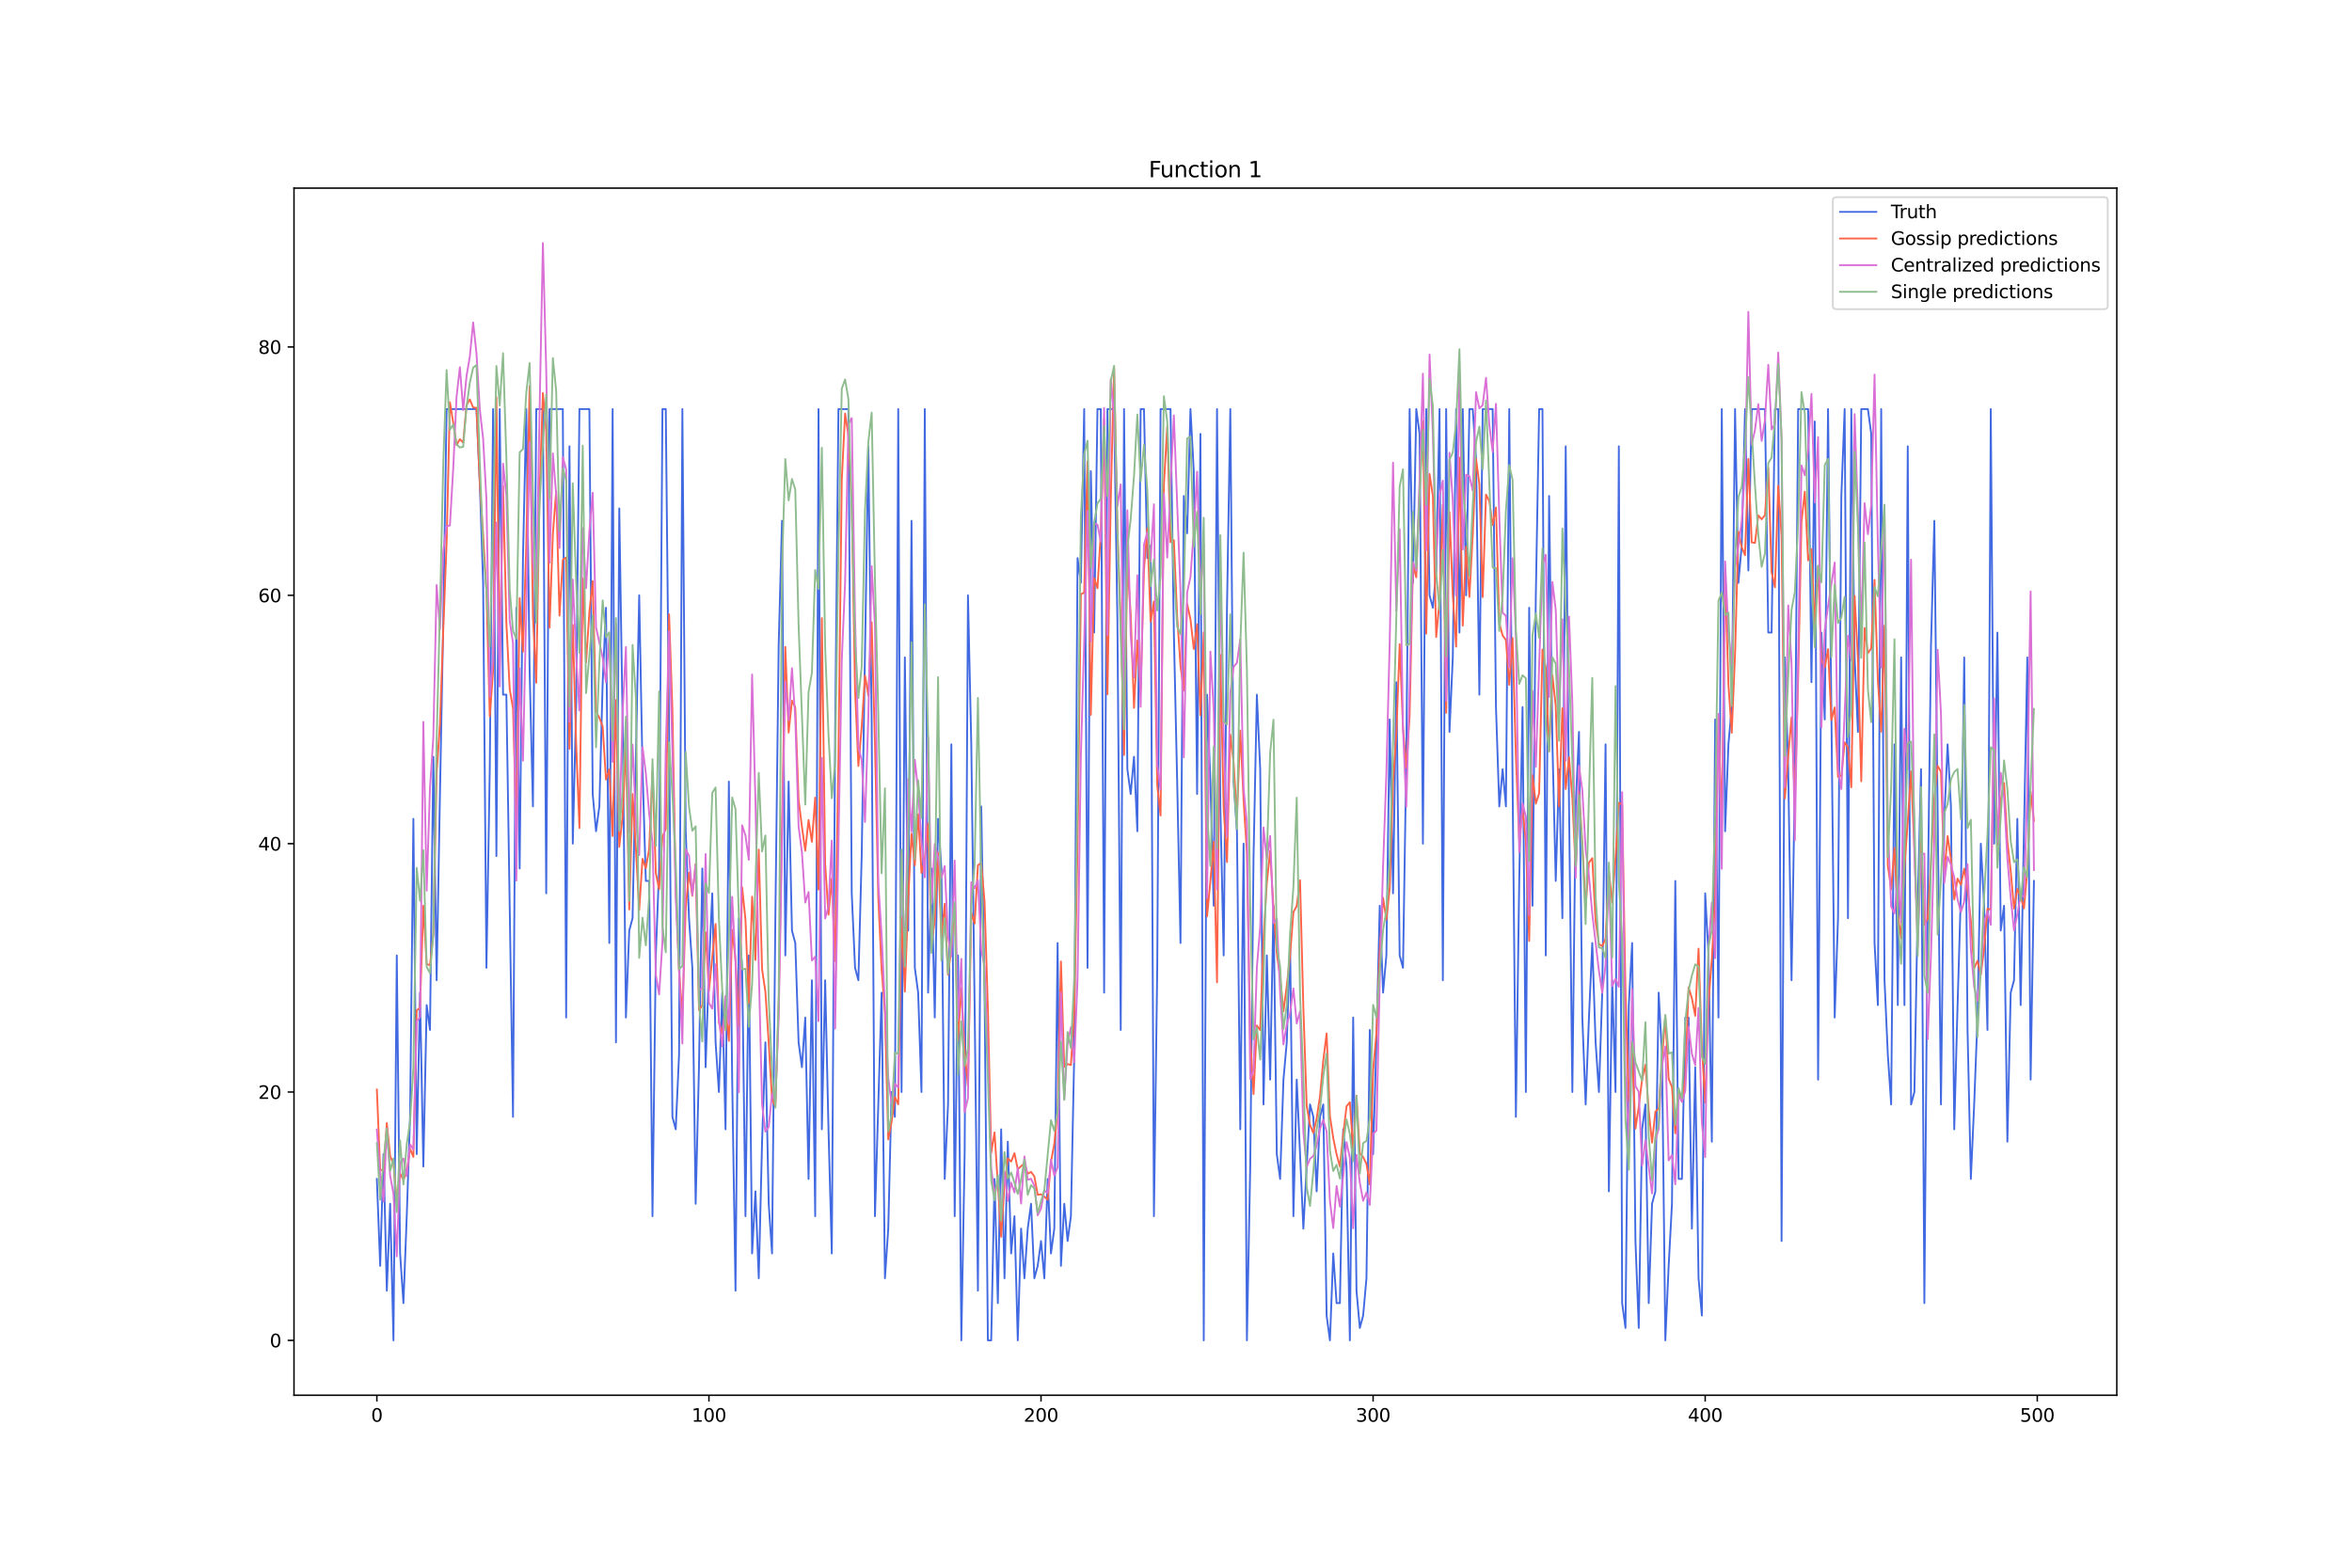 <?xml version="1.0" encoding="utf-8" standalone="no"?>
<!DOCTYPE svg PUBLIC "-//W3C//DTD SVG 1.1//EN"
  "http://www.w3.org/Graphics/SVG/1.1/DTD/svg11.dtd">
<svg xmlns:xlink="http://www.w3.org/1999/xlink" width="1296pt" height="864pt" viewBox="0 0 1296 864" xmlns="http://www.w3.org/2000/svg" version="1.1">
 <defs>
  <style type="text/css">*{stroke-linejoin: round; stroke-linecap: butt}</style>
 </defs>
 <g id="figure_1">
  <g id="patch_1">
   <path d="M 0 864 
L 1296 864 
L 1296 0 
L 0 0 
z
" style="fill: #ffffff"/>
  </g>
  <g id="axes_1">
   <g id="patch_2">
    <path d="M 162 768.96 
L 1166.4 768.96 
L 1166.4 103.68 
L 162 103.68 
z
" style="fill: #ffffff"/>
   </g>
   <g id="matplotlib.axis_1">
    <g id="xtick_1">
     <g id="line2d_1">
      <defs>
       <path id="m9187692b6c" d="M 0 0 
L 0 3.5 
" style="stroke: #000000; stroke-width: 0.8"/>
      </defs>
      <g>
       <use xlink:href="#m9187692b6c" x="207.655" y="768.96" style="stroke: #000000; stroke-width: 0.8"/>
      </g>
     </g>
     <g id="text_1">
      <!-- 0 -->
      <g transform="translate(204.473 783.558) scale(0.1 -0.1)">
       <defs>
        <path id="DejaVuSans-30" d="M 2034 4250 
Q 1547 4250 1301 3770 
Q 1056 3291 1056 2328 
Q 1056 1369 1301 889 
Q 1547 409 2034 409 
Q 2525 409 2770 889 
Q 3016 1369 3016 2328 
Q 3016 3291 2770 3770 
Q 2525 4250 2034 4250 
z
M 2034 4750 
Q 2819 4750 3233 4129 
Q 3647 3509 3647 2328 
Q 3647 1150 3233 529 
Q 2819 -91 2034 -91 
Q 1250 -91 836 529 
Q 422 1150 422 2328 
Q 422 3509 836 4129 
Q 1250 4750 2034 4750 
z
" transform="scale(0.016)"/>
       </defs>
       <use xlink:href="#DejaVuSans-30"/>
      </g>
     </g>
    </g>
    <g id="xtick_2">
     <g id="line2d_2">
      <g>
       <use xlink:href="#m9187692b6c" x="390.639" y="768.96" style="stroke: #000000; stroke-width: 0.8"/>
      </g>
     </g>
     <g id="text_2">
      <!-- 100 -->
      <g transform="translate(381.095 783.558) scale(0.1 -0.1)">
       <defs>
        <path id="DejaVuSans-31" d="M 794 531 
L 1825 531 
L 1825 4091 
L 703 3866 
L 703 4441 
L 1819 4666 
L 2450 4666 
L 2450 531 
L 3481 531 
L 3481 0 
L 794 0 
L 794 531 
z
" transform="scale(0.016)"/>
       </defs>
       <use xlink:href="#DejaVuSans-31"/>
       <use xlink:href="#DejaVuSans-30" x="63.623"/>
       <use xlink:href="#DejaVuSans-30" x="127.246"/>
      </g>
     </g>
    </g>
    <g id="xtick_3">
     <g id="line2d_3">
      <g>
       <use xlink:href="#m9187692b6c" x="573.623" y="768.96" style="stroke: #000000; stroke-width: 0.8"/>
      </g>
     </g>
     <g id="text_3">
      <!-- 200 -->
      <g transform="translate(564.079 783.558) scale(0.1 -0.1)">
       <defs>
        <path id="DejaVuSans-32" d="M 1228 531 
L 3431 531 
L 3431 0 
L 469 0 
L 469 531 
Q 828 903 1448 1529 
Q 2069 2156 2228 2338 
Q 2531 2678 2651 2914 
Q 2772 3150 2772 3378 
Q 2772 3750 2511 3984 
Q 2250 4219 1831 4219 
Q 1534 4219 1204 4116 
Q 875 4013 500 3803 
L 500 4441 
Q 881 4594 1212 4672 
Q 1544 4750 1819 4750 
Q 2544 4750 2975 4387 
Q 3406 4025 3406 3419 
Q 3406 3131 3298 2873 
Q 3191 2616 2906 2266 
Q 2828 2175 2409 1742 
Q 1991 1309 1228 531 
z
" transform="scale(0.016)"/>
       </defs>
       <use xlink:href="#DejaVuSans-32"/>
       <use xlink:href="#DejaVuSans-30" x="63.623"/>
       <use xlink:href="#DejaVuSans-30" x="127.246"/>
      </g>
     </g>
    </g>
    <g id="xtick_4">
     <g id="line2d_4">
      <g>
       <use xlink:href="#m9187692b6c" x="756.607" y="768.96" style="stroke: #000000; stroke-width: 0.8"/>
      </g>
     </g>
     <g id="text_4">
      <!-- 300 -->
      <g transform="translate(747.063 783.558) scale(0.1 -0.1)">
       <defs>
        <path id="DejaVuSans-33" d="M 2597 2516 
Q 3050 2419 3304 2112 
Q 3559 1806 3559 1356 
Q 3559 666 3084 287 
Q 2609 -91 1734 -91 
Q 1441 -91 1130 -33 
Q 819 25 488 141 
L 488 750 
Q 750 597 1062 519 
Q 1375 441 1716 441 
Q 2309 441 2620 675 
Q 2931 909 2931 1356 
Q 2931 1769 2642 2001 
Q 2353 2234 1838 2234 
L 1294 2234 
L 1294 2753 
L 1863 2753 
Q 2328 2753 2575 2939 
Q 2822 3125 2822 3475 
Q 2822 3834 2567 4026 
Q 2313 4219 1838 4219 
Q 1578 4219 1281 4162 
Q 984 4106 628 3988 
L 628 4550 
Q 988 4650 1302 4700 
Q 1616 4750 1894 4750 
Q 2613 4750 3031 4423 
Q 3450 4097 3450 3541 
Q 3450 3153 3228 2886 
Q 3006 2619 2597 2516 
z
" transform="scale(0.016)"/>
       </defs>
       <use xlink:href="#DejaVuSans-33"/>
       <use xlink:href="#DejaVuSans-30" x="63.623"/>
       <use xlink:href="#DejaVuSans-30" x="127.246"/>
      </g>
     </g>
    </g>
    <g id="xtick_5">
     <g id="line2d_5">
      <g>
       <use xlink:href="#m9187692b6c" x="939.591" y="768.96" style="stroke: #000000; stroke-width: 0.8"/>
      </g>
     </g>
     <g id="text_5">
      <!-- 400 -->
      <g transform="translate(930.047 783.558) scale(0.1 -0.1)">
       <defs>
        <path id="DejaVuSans-34" d="M 2419 4116 
L 825 1625 
L 2419 1625 
L 2419 4116 
z
M 2253 4666 
L 3047 4666 
L 3047 1625 
L 3713 1625 
L 3713 1100 
L 3047 1100 
L 3047 0 
L 2419 0 
L 2419 1100 
L 313 1100 
L 313 1709 
L 2253 4666 
z
" transform="scale(0.016)"/>
       </defs>
       <use xlink:href="#DejaVuSans-34"/>
       <use xlink:href="#DejaVuSans-30" x="63.623"/>
       <use xlink:href="#DejaVuSans-30" x="127.246"/>
      </g>
     </g>
    </g>
    <g id="xtick_6">
     <g id="line2d_6">
      <g>
       <use xlink:href="#m9187692b6c" x="1122.575" y="768.96" style="stroke: #000000; stroke-width: 0.8"/>
      </g>
     </g>
     <g id="text_6">
      <!-- 500 -->
      <g transform="translate(1113.032 783.558) scale(0.1 -0.1)">
       <defs>
        <path id="DejaVuSans-35" d="M 691 4666 
L 3169 4666 
L 3169 4134 
L 1269 4134 
L 1269 2991 
Q 1406 3038 1543 3061 
Q 1681 3084 1819 3084 
Q 2600 3084 3056 2656 
Q 3513 2228 3513 1497 
Q 3513 744 3044 326 
Q 2575 -91 1722 -91 
Q 1428 -91 1123 -41 
Q 819 9 494 109 
L 494 744 
Q 775 591 1075 516 
Q 1375 441 1709 441 
Q 2250 441 2565 725 
Q 2881 1009 2881 1497 
Q 2881 1984 2565 2268 
Q 2250 2553 1709 2553 
Q 1456 2553 1204 2497 
Q 953 2441 691 2322 
L 691 4666 
z
" transform="scale(0.016)"/>
       </defs>
       <use xlink:href="#DejaVuSans-35"/>
       <use xlink:href="#DejaVuSans-30" x="63.623"/>
       <use xlink:href="#DejaVuSans-30" x="127.246"/>
      </g>
     </g>
    </g>
   </g>
   <g id="matplotlib.axis_2">
    <g id="ytick_1">
     <g id="line2d_7">
      <defs>
       <path id="mcc626fc61b" d="M 0 0 
L -3.5 0 
" style="stroke: #000000; stroke-width: 0.8"/>
      </defs>
      <g>
       <use xlink:href="#mcc626fc61b" x="162" y="738.72" style="stroke: #000000; stroke-width: 0.8"/>
      </g>
     </g>
     <g id="text_7">
      <!-- 0 -->
      <g transform="translate(148.637 742.519) scale(0.1 -0.1)">
       <use xlink:href="#DejaVuSans-30"/>
      </g>
     </g>
    </g>
    <g id="ytick_2">
     <g id="line2d_8">
      <g>
       <use xlink:href="#mcc626fc61b" x="162" y="601.846" style="stroke: #000000; stroke-width: 0.8"/>
      </g>
     </g>
     <g id="text_8">
      <!-- 20 -->
      <g transform="translate(142.275 605.645) scale(0.1 -0.1)">
       <use xlink:href="#DejaVuSans-32"/>
       <use xlink:href="#DejaVuSans-30" x="63.623"/>
      </g>
     </g>
    </g>
    <g id="ytick_3">
     <g id="line2d_9">
      <g>
       <use xlink:href="#mcc626fc61b" x="162" y="464.971" style="stroke: #000000; stroke-width: 0.8"/>
      </g>
     </g>
     <g id="text_9">
      <!-- 40 -->
      <g transform="translate(142.275 468.77) scale(0.1 -0.1)">
       <use xlink:href="#DejaVuSans-34"/>
       <use xlink:href="#DejaVuSans-30" x="63.623"/>
      </g>
     </g>
    </g>
    <g id="ytick_4">
     <g id="line2d_10">
      <g>
       <use xlink:href="#mcc626fc61b" x="162" y="328.097" style="stroke: #000000; stroke-width: 0.8"/>
      </g>
     </g>
     <g id="text_10">
      <!-- 60 -->
      <g transform="translate(142.275 331.896) scale(0.1 -0.1)">
       <defs>
        <path id="DejaVuSans-36" d="M 2113 2584 
Q 1688 2584 1439 2293 
Q 1191 2003 1191 1497 
Q 1191 994 1439 701 
Q 1688 409 2113 409 
Q 2538 409 2786 701 
Q 3034 994 3034 1497 
Q 3034 2003 2786 2293 
Q 2538 2584 2113 2584 
z
M 3366 4563 
L 3366 3988 
Q 3128 4100 2886 4159 
Q 2644 4219 2406 4219 
Q 1781 4219 1451 3797 
Q 1122 3375 1075 2522 
Q 1259 2794 1537 2939 
Q 1816 3084 2150 3084 
Q 2853 3084 3261 2657 
Q 3669 2231 3669 1497 
Q 3669 778 3244 343 
Q 2819 -91 2113 -91 
Q 1303 -91 875 529 
Q 447 1150 447 2328 
Q 447 3434 972 4092 
Q 1497 4750 2381 4750 
Q 2619 4750 2861 4703 
Q 3103 4656 3366 4563 
z
" transform="scale(0.016)"/>
       </defs>
       <use xlink:href="#DejaVuSans-36"/>
       <use xlink:href="#DejaVuSans-30" x="63.623"/>
      </g>
     </g>
    </g>
    <g id="ytick_5">
     <g id="line2d_11">
      <g>
       <use xlink:href="#mcc626fc61b" x="162" y="191.222" style="stroke: #000000; stroke-width: 0.8"/>
      </g>
     </g>
     <g id="text_11">
      <!-- 80 -->
      <g transform="translate(142.275 195.021) scale(0.1 -0.1)">
       <defs>
        <path id="DejaVuSans-38" d="M 2034 2216 
Q 1584 2216 1326 1975 
Q 1069 1734 1069 1313 
Q 1069 891 1326 650 
Q 1584 409 2034 409 
Q 2484 409 2743 651 
Q 3003 894 3003 1313 
Q 3003 1734 2745 1975 
Q 2488 2216 2034 2216 
z
M 1403 2484 
Q 997 2584 770 2862 
Q 544 3141 544 3541 
Q 544 4100 942 4425 
Q 1341 4750 2034 4750 
Q 2731 4750 3128 4425 
Q 3525 4100 3525 3541 
Q 3525 3141 3298 2862 
Q 3072 2584 2669 2484 
Q 3125 2378 3379 2068 
Q 3634 1759 3634 1313 
Q 3634 634 3220 271 
Q 2806 -91 2034 -91 
Q 1263 -91 848 271 
Q 434 634 434 1313 
Q 434 1759 690 2068 
Q 947 2378 1403 2484 
z
M 1172 3481 
Q 1172 3119 1398 2916 
Q 1625 2713 2034 2713 
Q 2441 2713 2670 2916 
Q 2900 3119 2900 3481 
Q 2900 3844 2670 4047 
Q 2441 4250 2034 4250 
Q 1625 4250 1398 4047 
Q 1172 3844 1172 3481 
z
" transform="scale(0.016)"/>
       </defs>
       <use xlink:href="#DejaVuSans-38"/>
       <use xlink:href="#DejaVuSans-30" x="63.623"/>
      </g>
     </g>
    </g>
   </g>
   <g id="line2d_12">
    <path d="M 207.655 649.752 
L 209.484 697.658 
L 211.314 636.064 
L 213.144 711.345 
L 214.974 663.439 
L 216.804 738.72 
L 218.634 526.565 
L 220.463 690.814 
L 222.293 718.189 
L 224.123 670.283 
L 225.953 615.533 
L 227.783 451.284 
L 229.613 636.064 
L 231.442 547.096 
L 233.272 642.908 
L 235.102 553.939 
L 236.932 567.627 
L 238.762 417.065 
L 240.592 540.252 
L 242.422 437.596 
L 244.251 341.784 
L 246.081 225.441 
L 262.55 225.441 
L 264.38 266.503 
L 266.209 321.253 
L 268.039 533.408 
L 269.869 423.909 
L 271.699 225.441 
L 273.529 471.815 
L 275.359 225.441 
L 277.189 382.846 
L 279.018 382.846 
L 282.678 615.533 
L 284.508 334.94 
L 286.338 478.658 
L 288.168 307.565 
L 289.997 225.441 
L 291.827 369.159 
L 293.657 444.44 
L 295.487 225.441 
L 299.147 225.441 
L 300.976 492.346 
L 302.806 225.441 
L 310.126 225.441 
L 311.956 560.783 
L 313.785 245.972 
L 315.615 464.971 
L 317.445 389.69 
L 319.275 225.441 
L 324.764 225.441 
L 326.594 437.596 
L 328.424 458.127 
L 330.254 444.44 
L 332.084 376.003 
L 333.914 334.94 
L 335.743 519.721 
L 337.573 225.441 
L 339.403 574.471 
L 341.233 280.19 
L 343.063 396.534 
L 344.893 560.783 
L 346.723 512.877 
L 348.552 506.033 
L 352.212 328.097 
L 354.042 423.909 
L 355.872 485.502 
L 357.702 485.502 
L 359.531 670.283 
L 361.361 526.565 
L 363.191 478.658 
L 365.021 225.441 
L 366.851 225.441 
L 368.681 403.378 
L 370.51 615.533 
L 372.34 622.377 
L 374.17 581.314 
L 376 225.441 
L 377.83 458.127 
L 379.66 506.033 
L 381.489 533.408 
L 383.319 663.439 
L 385.149 588.158 
L 386.979 478.658 
L 388.809 588.158 
L 390.639 533.408 
L 392.469 492.346 
L 394.298 574.471 
L 396.128 601.846 
L 397.958 547.096 
L 399.788 622.377 
L 401.618 430.752 
L 403.448 595.002 
L 405.277 711.345 
L 407.107 506.033 
L 408.937 533.408 
L 410.767 670.283 
L 412.597 526.565 
L 414.427 690.814 
L 416.256 656.595 
L 418.086 704.501 
L 419.916 629.22 
L 421.746 574.471 
L 423.576 663.439 
L 425.406 690.814 
L 427.236 506.033 
L 429.065 355.471 
L 430.895 287.034 
L 432.725 526.565 
L 434.555 430.752 
L 436.385 512.877 
L 438.215 519.721 
L 440.044 574.471 
L 441.874 588.158 
L 443.704 560.783 
L 445.534 649.752 
L 447.364 540.252 
L 449.194 670.283 
L 451.023 225.441 
L 452.853 622.377 
L 454.683 540.252 
L 456.513 622.377 
L 458.343 690.814 
L 460.173 403.378 
L 462.003 225.441 
L 467.492 225.441 
L 469.322 492.346 
L 471.152 533.408 
L 472.982 540.252 
L 474.811 471.815 
L 478.471 245.972 
L 480.301 396.534 
L 482.131 670.283 
L 485.79 547.096 
L 487.62 704.501 
L 489.45 677.126 
L 491.28 601.846 
L 493.11 615.533 
L 494.94 225.441 
L 496.77 601.846 
L 498.599 362.315 
L 500.429 512.877 
L 502.259 287.034 
L 504.089 533.408 
L 505.919 547.096 
L 507.749 601.846 
L 509.578 225.441 
L 511.408 547.096 
L 513.238 478.658 
L 515.068 560.783 
L 516.898 451.284 
L 518.728 478.658 
L 520.557 649.752 
L 522.387 608.689 
L 524.217 410.221 
L 526.047 670.283 
L 527.877 526.565 
L 529.707 738.72 
L 531.536 636.064 
L 533.366 328.097 
L 535.196 410.221 
L 537.026 553.939 
L 538.856 711.345 
L 540.686 444.44 
L 542.516 547.096 
L 544.345 738.72 
L 546.175 738.72 
L 548.005 649.752 
L 549.835 718.189 
L 551.665 622.377 
L 553.495 704.501 
L 555.324 629.22 
L 557.154 690.814 
L 558.984 670.283 
L 560.814 738.72 
L 562.644 677.126 
L 564.474 704.501 
L 566.303 677.126 
L 568.133 663.439 
L 569.963 704.501 
L 571.793 697.658 
L 573.623 683.97 
L 575.453 704.501 
L 577.283 649.752 
L 579.112 690.814 
L 580.942 677.126 
L 582.772 519.721 
L 584.602 697.658 
L 586.432 663.439 
L 588.262 683.97 
L 590.091 670.283 
L 591.921 581.314 
L 593.751 307.565 
L 595.581 321.253 
L 597.411 225.441 
L 599.241 533.408 
L 601.07 259.659 
L 602.9 348.628 
L 604.73 225.441 
L 606.56 225.441 
L 608.39 547.096 
L 610.22 225.441 
L 613.879 225.441 
L 615.709 341.784 
L 617.539 567.627 
L 619.369 225.441 
L 621.199 423.909 
L 623.029 437.596 
L 624.858 417.065 
L 626.688 458.127 
L 628.518 225.441 
L 630.348 225.441 
L 632.178 307.565 
L 634.008 300.722 
L 635.837 670.283 
L 637.667 533.408 
L 639.497 225.441 
L 644.987 225.441 
L 646.817 348.628 
L 648.646 430.752 
L 650.476 519.721 
L 652.306 273.347 
L 654.136 293.878 
L 655.966 225.441 
L 657.796 259.659 
L 659.625 437.596 
L 661.455 239.128 
L 663.285 738.72 
L 665.115 382.846 
L 666.945 430.752 
L 668.775 499.19 
L 670.604 225.441 
L 672.434 444.44 
L 674.264 526.565 
L 676.094 334.94 
L 677.924 225.441 
L 679.754 430.752 
L 681.583 458.127 
L 683.413 622.377 
L 685.243 464.971 
L 687.073 738.72 
L 688.903 642.908 
L 690.733 471.815 
L 692.563 382.846 
L 694.392 423.909 
L 696.222 608.689 
L 698.052 526.565 
L 699.882 595.002 
L 701.712 499.19 
L 703.542 636.064 
L 705.371 649.752 
L 707.201 595.002 
L 709.031 574.471 
L 710.861 519.721 
L 712.691 670.283 
L 714.521 595.002 
L 718.18 677.126 
L 721.84 608.689 
L 723.67 615.533 
L 725.5 656.595 
L 727.33 615.533 
L 729.159 608.689 
L 730.989 725.033 
L 732.819 738.72 
L 734.649 690.814 
L 736.479 718.189 
L 738.309 718.189 
L 740.138 622.377 
L 741.968 642.908 
L 743.798 738.72 
L 745.628 560.783 
L 747.458 711.345 
L 749.288 731.876 
L 751.117 725.033 
L 752.947 704.501 
L 754.777 567.627 
L 756.607 636.064 
L 758.437 574.471 
L 760.267 499.19 
L 762.097 547.096 
L 763.926 526.565 
L 765.756 396.534 
L 767.586 492.346 
L 769.416 376.003 
L 771.246 526.565 
L 773.076 533.408 
L 774.905 417.065 
L 776.735 225.441 
L 778.565 321.253 
L 780.395 225.441 
L 782.225 239.128 
L 784.055 464.971 
L 785.884 225.441 
L 787.714 328.097 
L 789.544 334.94 
L 791.374 314.409 
L 793.204 225.441 
L 795.034 540.252 
L 796.864 225.441 
L 798.693 403.378 
L 800.523 362.315 
L 802.353 225.441 
L 804.183 348.628 
L 806.013 225.441 
L 807.843 328.097 
L 809.672 225.441 
L 811.502 225.441 
L 813.332 252.816 
L 815.162 382.846 
L 816.992 225.441 
L 822.481 225.441 
L 824.311 389.69 
L 826.141 444.44 
L 827.971 423.909 
L 829.801 444.44 
L 831.63 225.441 
L 833.46 430.752 
L 835.29 615.533 
L 837.12 485.502 
L 838.95 389.69 
L 840.78 601.846 
L 842.61 334.94 
L 844.439 499.19 
L 846.269 328.097 
L 848.099 225.441 
L 849.929 225.441 
L 851.759 526.565 
L 853.589 273.347 
L 855.418 410.221 
L 857.248 485.502 
L 859.078 423.909 
L 860.908 506.033 
L 862.738 245.972 
L 864.568 444.44 
L 866.397 601.846 
L 868.227 444.44 
L 870.057 403.378 
L 871.887 560.783 
L 873.717 608.689 
L 875.547 560.783 
L 877.377 519.721 
L 879.206 574.471 
L 881.036 601.846 
L 882.866 547.096 
L 884.696 410.221 
L 886.526 656.595 
L 888.356 540.252 
L 890.185 601.846 
L 892.015 245.972 
L 893.845 718.189 
L 895.675 731.876 
L 897.505 553.939 
L 899.335 519.721 
L 901.164 683.97 
L 902.994 731.876 
L 904.824 622.377 
L 906.654 608.689 
L 908.484 718.189 
L 910.314 663.439 
L 912.144 656.595 
L 913.973 547.096 
L 915.803 581.314 
L 917.633 738.72 
L 919.463 697.658 
L 921.293 663.439 
L 923.123 485.502 
L 924.952 649.752 
L 926.782 649.752 
L 928.612 560.783 
L 930.442 560.783 
L 932.272 677.126 
L 934.102 588.158 
L 935.931 704.501 
L 937.761 725.033 
L 939.591 492.346 
L 941.421 526.565 
L 943.251 629.22 
L 945.081 396.534 
L 946.911 560.783 
L 948.74 225.441 
L 950.57 458.127 
L 952.4 410.221 
L 954.23 389.69 
L 956.06 225.441 
L 957.89 321.253 
L 959.719 300.722 
L 961.549 225.441 
L 963.379 314.409 
L 965.209 225.441 
L 972.528 225.441 
L 974.358 348.628 
L 976.188 348.628 
L 978.018 225.441 
L 979.848 225.441 
L 981.678 683.97 
L 983.507 362.315 
L 985.337 423.909 
L 987.167 540.252 
L 988.997 430.752 
L 990.827 225.441 
L 996.316 225.441 
L 998.146 376.003 
L 999.976 232.284 
L 1001.806 595.002 
L 1003.636 348.628 
L 1005.465 396.534 
L 1007.295 225.441 
L 1010.955 560.783 
L 1012.785 506.033 
L 1014.615 273.347 
L 1016.444 225.441 
L 1018.274 506.033 
L 1020.104 225.441 
L 1021.934 362.315 
L 1023.764 403.378 
L 1025.594 225.441 
L 1029.253 225.441 
L 1031.083 239.128 
L 1032.913 519.721 
L 1034.743 553.939 
L 1036.573 225.441 
L 1038.403 540.252 
L 1040.232 581.314 
L 1042.062 608.689 
L 1043.892 410.221 
L 1045.722 553.939 
L 1047.552 362.315 
L 1049.382 553.939 
L 1051.211 245.972 
L 1053.041 608.689 
L 1054.871 601.846 
L 1056.701 499.19 
L 1058.531 423.909 
L 1060.361 718.189 
L 1062.191 499.19 
L 1064.02 355.471 
L 1065.85 287.034 
L 1069.51 608.689 
L 1071.34 451.284 
L 1073.17 410.221 
L 1074.999 444.44 
L 1076.829 622.377 
L 1078.659 553.939 
L 1080.489 492.346 
L 1082.319 362.315 
L 1084.149 567.627 
L 1085.978 649.752 
L 1087.808 608.689 
L 1089.638 560.783 
L 1091.468 464.971 
L 1093.298 499.19 
L 1095.128 567.627 
L 1096.958 225.441 
L 1098.787 464.971 
L 1100.617 348.628 
L 1102.447 512.877 
L 1104.277 499.19 
L 1106.107 629.22 
L 1107.937 547.096 
L 1109.766 540.252 
L 1111.596 451.284 
L 1113.426 553.939 
L 1117.086 362.315 
L 1118.916 595.002 
L 1120.745 485.502 
L 1120.745 485.502 
" clip-path="url(#pd7bd518f65)" style="fill: none; stroke: #4169e1; stroke-linecap: square"/>
   </g>
   <g id="line2d_13">
    <path d="M 207.655 600.45 
L 209.484 644.68 
L 211.314 644.98 
L 213.144 618.945 
L 214.974 637.146 
L 216.804 641.395 
L 218.634 661.93 
L 220.463 646.766 
L 222.293 650.328 
L 224.123 645.82 
L 225.953 633.135 
L 227.783 637.611 
L 229.613 556.856 
L 231.442 555.328 
L 233.272 499.142 
L 235.102 531.423 
L 236.932 531.91 
L 238.762 515.15 
L 240.592 426.046 
L 242.422 399.149 
L 244.251 347.014 
L 246.081 299.512 
L 247.911 221.675 
L 249.741 233.038 
L 251.571 245.264 
L 253.401 242.073 
L 255.23 243.894 
L 257.06 223.3 
L 258.89 220.136 
L 260.72 224.619 
L 262.55 224.742 
L 264.38 266.173 
L 266.209 294.847 
L 268.039 325.266 
L 269.869 394.821 
L 271.699 369.924 
L 273.529 218.985 
L 275.359 365.389 
L 277.189 267.827 
L 279.018 343.082 
L 280.848 379.704 
L 282.678 390.47 
L 284.508 456.407 
L 286.338 329.61 
L 288.168 359.178 
L 289.997 299.861 
L 291.827 212.812 
L 293.657 339.352 
L 295.487 376.283 
L 297.317 271.265 
L 299.147 216.608 
L 300.976 237.701 
L 302.806 345.978 
L 304.636 294.381 
L 306.466 270.607 
L 308.296 339.274 
L 310.126 308.489 
L 311.956 307.253 
L 313.785 412.717 
L 315.615 344.386 
L 317.445 409.421 
L 319.275 456.351 
L 321.105 318.798 
L 322.935 365.068 
L 324.764 337.099 
L 326.594 320.245 
L 328.424 392.042 
L 330.254 395.565 
L 332.084 400.508 
L 333.914 429.632 
L 335.743 423.981 
L 337.573 460.753 
L 339.403 385.789 
L 341.233 466.745 
L 343.063 449.903 
L 344.893 410.918 
L 346.723 501.225 
L 348.552 437.627 
L 350.382 467.549 
L 352.212 501.54 
L 354.042 473.366 
L 355.872 478.531 
L 357.702 467.891 
L 359.531 425.021 
L 361.361 481.203 
L 363.191 490.094 
L 365.021 461.196 
L 366.851 456.807 
L 368.681 338.561 
L 370.51 391.046 
L 372.34 489.095 
L 374.17 534.862 
L 376 559.537 
L 377.83 500.556 
L 379.66 480.942 
L 381.489 493.613 
L 383.319 476.086 
L 385.149 556.646 
L 386.979 554.124 
L 388.809 513.759 
L 390.639 545.991 
L 394.298 509.249 
L 396.128 563.44 
L 397.958 569.63 
L 399.788 555.457 
L 401.618 573.671 
L 403.448 512.467 
L 405.277 528.686 
L 407.107 565.649 
L 408.937 488.962 
L 410.767 506.819 
L 412.597 552.946 
L 414.427 494.19 
L 416.256 529.055 
L 418.086 468.214 
L 419.916 534.187 
L 421.746 546.574 
L 423.576 574.597 
L 425.406 605.782 
L 427.236 609.842 
L 429.065 554.234 
L 432.725 356.542 
L 434.555 403.754 
L 436.385 386.16 
L 438.215 389.876 
L 440.044 440.973 
L 441.874 455.622 
L 443.704 468.832 
L 445.534 451.938 
L 447.364 463.939 
L 449.194 439.588 
L 451.023 490.297 
L 452.853 340.652 
L 454.683 476.152 
L 456.513 504.101 
L 458.343 484.263 
L 460.173 529.78 
L 462.003 417.396 
L 463.832 264.378 
L 465.662 227.893 
L 467.492 240.031 
L 469.322 277.034 
L 471.152 380.244 
L 472.982 422.146 
L 474.811 400.723 
L 476.641 372.351 
L 478.471 383.251 
L 480.301 342.95 
L 482.131 410.336 
L 483.961 495.019 
L 485.79 534.115 
L 487.62 558.286 
L 489.45 627.976 
L 491.28 618.448 
L 493.11 604.68 
L 494.94 608.636 
L 496.77 505.523 
L 498.599 546.532 
L 500.429 495.691 
L 502.259 459.414 
L 504.089 476.966 
L 505.919 448.701 
L 507.749 481.088 
L 509.578 473.757 
L 511.408 453.87 
L 513.238 520.157 
L 515.068 507.607 
L 516.898 470.019 
L 518.728 516.589 
L 520.557 498.096 
L 522.387 537.186 
L 524.217 521.993 
L 526.047 498.982 
L 527.877 573.378 
L 529.707 544.674 
L 531.536 579.445 
L 533.366 598.767 
L 535.196 503.011 
L 537.026 509.072 
L 538.856 476.853 
L 540.686 475.552 
L 542.516 497.064 
L 544.345 555.907 
L 546.175 635.34 
L 548.005 624.099 
L 551.665 681.637 
L 553.495 652.723 
L 555.324 638.481 
L 557.154 640.176 
L 558.984 635.558 
L 560.814 644.42 
L 562.644 642.7 
L 564.474 641.169 
L 566.303 646.914 
L 568.133 645.87 
L 569.963 648.388 
L 571.793 658.49 
L 573.623 658.217 
L 575.453 659.496 
L 577.283 661.198 
L 579.112 640.327 
L 580.942 630.44 
L 582.772 612.064 
L 584.602 529.905 
L 586.432 587.988 
L 588.262 586.394 
L 590.091 587.003 
L 591.921 558.162 
L 593.751 465.87 
L 595.581 327.528 
L 597.411 326.572 
L 599.241 254.237 
L 601.07 394.007 
L 602.9 318.659 
L 604.73 324.226 
L 606.56 293.331 
L 608.39 231.224 
L 610.22 382.677 
L 612.05 275.701 
L 613.879 202.51 
L 615.709 291.7 
L 617.539 341.388 
L 619.369 416.093 
L 621.199 310.258 
L 623.029 338.163 
L 624.858 390.149 
L 626.688 353.032 
L 628.518 380.33 
L 630.348 314.132 
L 632.178 291.186 
L 634.008 342.58 
L 635.837 331.467 
L 637.667 432.869 
L 639.497 449.493 
L 641.327 267.079 
L 643.157 235.112 
L 644.987 298.79 
L 646.817 297.707 
L 648.646 339.701 
L 650.476 367.101 
L 652.306 380.605 
L 654.136 332.715 
L 655.966 341.238 
L 657.796 357.68 
L 659.625 344.1 
L 661.455 394.215 
L 663.285 348.495 
L 665.115 505.107 
L 666.945 485.554 
L 668.775 463.957 
L 670.604 541.393 
L 672.434 360.87 
L 674.264 445.606 
L 676.094 475.114 
L 677.924 404.882 
L 679.754 420.573 
L 681.583 450.525 
L 683.413 402.617 
L 685.243 441.067 
L 687.073 470.069 
L 688.903 572.426 
L 690.733 602.975 
L 692.563 565.195 
L 694.392 567.736 
L 696.222 516.794 
L 698.052 486.567 
L 699.882 468.967 
L 701.712 500.112 
L 703.542 525.249 
L 705.371 538.564 
L 707.201 557.309 
L 709.031 543.394 
L 710.861 526.362 
L 712.691 502.752 
L 714.521 499.261 
L 716.35 485.11 
L 718.18 555.399 
L 720.01 609.388 
L 721.84 620.049 
L 723.67 624.368 
L 725.5 616.542 
L 727.33 604.172 
L 729.159 584.448 
L 730.989 569.57 
L 732.819 615.056 
L 734.649 627.264 
L 736.479 636.143 
L 738.309 642.911 
L 740.138 625.173 
L 741.968 609.736 
L 743.798 607.459 
L 745.628 633.92 
L 747.458 603.821 
L 749.288 635.585 
L 751.117 637.687 
L 752.947 641.444 
L 754.777 652.791 
L 756.607 590.081 
L 758.437 569.394 
L 760.267 524.193 
L 762.097 494.85 
L 763.926 506.754 
L 765.756 489.442 
L 767.586 431.598 
L 769.416 404.259 
L 771.246 355.031 
L 773.076 400.838 
L 774.905 422.981 
L 776.735 394.516 
L 778.565 311.35 
L 780.395 318.195 
L 782.225 270.814 
L 784.055 232.098 
L 785.884 349.239 
L 787.714 261.241 
L 789.544 273.304 
L 791.374 351.094 
L 793.204 331.189 
L 795.034 278.083 
L 796.864 392.89 
L 798.693 282.204 
L 800.523 328.131 
L 802.353 356.391 
L 804.183 252.264 
L 806.013 344.817 
L 807.843 301.311 
L 809.672 328.998 
L 811.502 294.504 
L 813.332 252.828 
L 815.162 266.86 
L 816.992 329.067 
L 818.822 272.619 
L 820.651 276.174 
L 822.481 289.412 
L 824.311 279.707 
L 826.141 343.331 
L 827.971 350.243 
L 829.801 352.747 
L 831.63 377.467 
L 833.46 351.611 
L 835.29 416.547 
L 837.12 463.455 
L 838.95 445.799 
L 840.78 463.834 
L 842.61 518.594 
L 844.439 427.259 
L 846.269 442.935 
L 848.099 437.256 
L 849.929 357.987 
L 851.759 367.96 
L 853.589 414.036 
L 855.418 372.153 
L 857.248 389.076 
L 859.078 444.389 
L 860.908 390.345 
L 862.738 434.854 
L 864.568 417.348 
L 866.397 439.825 
L 868.227 479.576 
L 870.057 436.116 
L 871.887 464.717 
L 873.717 499.875 
L 875.547 475.413 
L 877.377 472.94 
L 879.206 507.692 
L 881.036 520.34 
L 882.866 521.393 
L 884.696 517.384 
L 886.526 480.26 
L 888.356 497.454 
L 890.185 473.352 
L 892.015 442.432 
L 893.845 443.514 
L 895.675 546.891 
L 897.505 606.836 
L 899.335 579.197 
L 901.164 622.037 
L 902.994 609.974 
L 904.824 594.937 
L 906.654 586.878 
L 908.484 612.17 
L 910.314 629.718 
L 912.144 612.66 
L 913.973 610.938 
L 915.803 583.392 
L 917.633 560.456 
L 919.463 594.633 
L 921.293 599.1 
L 923.123 624.641 
L 924.952 600.729 
L 926.782 607.143 
L 928.612 594.449 
L 930.442 544.144 
L 932.272 550.256 
L 934.102 559.828 
L 935.931 522.829 
L 937.761 576.84 
L 939.591 607.653 
L 941.421 552.262 
L 943.251 528.722 
L 945.081 495.182 
L 946.911 395.351 
L 948.74 453.686 
L 950.57 315.811 
L 952.4 377.304 
L 954.23 403.856 
L 956.06 360.276 
L 957.89 293.044 
L 959.719 301.533 
L 961.549 306.011 
L 963.379 252.926 
L 965.209 298.935 
L 967.039 299.191 
L 968.869 284.059 
L 970.698 286.178 
L 972.528 283.891 
L 974.358 257.869 
L 976.188 315.296 
L 978.018 323.688 
L 979.848 267.663 
L 981.678 295.34 
L 983.507 440.011 
L 985.337 416.95 
L 987.167 395.377 
L 988.997 441.357 
L 990.827 373.471 
L 992.657 287.539 
L 994.486 270.98 
L 996.316 308.847 
L 998.146 302.605 
L 999.976 345.07 
L 1001.806 312.018 
L 1003.636 363.789 
L 1005.465 367.719 
L 1007.295 357.766 
L 1009.125 396.869 
L 1010.955 389.891 
L 1012.785 428.184 
L 1014.615 427.516 
L 1016.444 409.109 
L 1018.274 411.897 
L 1020.104 433.928 
L 1021.934 328.445 
L 1023.764 362.948 
L 1025.594 430.593 
L 1027.424 346.115 
L 1029.253 359.973 
L 1031.083 357.311 
L 1032.913 319.569 
L 1034.743 374.836 
L 1036.573 403.269 
L 1038.403 344.797 
L 1040.232 476.99 
L 1042.062 490.125 
L 1043.892 467.328 
L 1045.722 503.867 
L 1047.552 517.139 
L 1049.382 478.096 
L 1051.211 452.912 
L 1053.041 425.122 
L 1054.871 468.045 
L 1056.701 515.665 
L 1058.531 460.287 
L 1060.361 509.711 
L 1062.191 506.382 
L 1064.02 474.596 
L 1065.85 439.67 
L 1067.68 422.06 
L 1069.51 425.352 
L 1071.34 480.964 
L 1073.17 460.809 
L 1074.999 473.3 
L 1076.829 495.754 
L 1078.659 484.232 
L 1080.489 487.613 
L 1082.319 478.759 
L 1084.149 490.179 
L 1085.978 507.295 
L 1087.808 533.621 
L 1089.638 529.521 
L 1091.468 537.207 
L 1093.298 522.66 
L 1095.128 500.825 
L 1096.958 501.272 
L 1098.787 398.172 
L 1100.617 465.851 
L 1102.447 440.953 
L 1104.277 431.497 
L 1106.107 463.753 
L 1107.937 479.994 
L 1109.766 500.801 
L 1111.596 489.944 
L 1113.426 494.191 
L 1115.256 500.636 
L 1117.086 479.311 
L 1118.916 436.197 
L 1120.745 452.373 
L 1120.745 452.373 
" clip-path="url(#pd7bd518f65)" style="fill: none; stroke: #ff6347; stroke-linecap: square"/>
   </g>
   <g id="line2d_14">
    <path d="M 207.655 622.488 
L 209.484 647.581 
L 211.314 662.12 
L 213.144 621.98 
L 214.974 647.928 
L 216.804 657.847 
L 218.634 692.465 
L 220.463 640.612 
L 222.293 638.532 
L 224.123 648.193 
L 225.953 630.621 
L 227.783 633.628 
L 229.613 562.746 
L 231.442 560.626 
L 233.272 397.862 
L 235.102 490.877 
L 236.932 434.321 
L 238.762 406.582 
L 240.592 322.423 
L 242.422 346.89 
L 244.251 303.695 
L 246.081 289.925 
L 247.911 289.624 
L 249.741 258.091 
L 251.571 218.636 
L 253.401 202.374 
L 255.23 226.012 
L 257.06 207.34 
L 258.89 196.387 
L 260.72 177.709 
L 262.55 194.758 
L 264.38 225.479 
L 266.209 241.747 
L 268.039 275.313 
L 269.869 384.012 
L 271.699 362.219 
L 273.529 288.038 
L 275.359 378.399 
L 277.189 255.512 
L 279.018 272.933 
L 280.848 342.103 
L 282.678 354.365 
L 284.508 485.346 
L 286.338 368.369 
L 288.168 419.227 
L 289.997 335.309 
L 291.827 243.72 
L 293.657 309.452 
L 295.487 327.14 
L 297.317 226.451 
L 299.147 133.92 
L 300.976 203.723 
L 302.806 310.202 
L 304.636 249.891 
L 306.466 272.608 
L 308.296 302.029 
L 310.126 251.94 
L 311.956 258.745 
L 313.785 397.981 
L 315.615 319.387 
L 317.445 361.351 
L 319.275 391.614 
L 321.105 291.019 
L 322.935 324.191 
L 324.764 292.719 
L 326.594 271.595 
L 328.424 345.76 
L 332.084 362.41 
L 333.914 376.053 
L 335.743 350.639 
L 337.573 419.956 
L 339.403 343.842 
L 341.233 457.769 
L 343.063 392.943 
L 344.893 356.599 
L 346.723 458.687 
L 348.552 410.392 
L 350.382 452.231 
L 352.212 471.272 
L 354.042 411.728 
L 355.872 426.284 
L 357.702 448.39 
L 359.531 464.157 
L 361.361 537.453 
L 363.191 548.069 
L 365.021 518.945 
L 366.851 413.027 
L 368.681 347.914 
L 370.51 414.013 
L 372.34 494.705 
L 376 575.13 
L 377.83 468.09 
L 379.66 471.619 
L 381.489 493.215 
L 383.319 476.472 
L 385.149 545.37 
L 386.979 544.893 
L 388.809 470.695 
L 390.639 552.716 
L 392.469 555.881 
L 394.298 531.484 
L 396.128 562.192 
L 397.958 576.66 
L 399.788 548.854 
L 401.618 564.341 
L 403.448 494.283 
L 405.277 530.353 
L 407.107 602.022 
L 408.937 454.847 
L 410.767 460.48 
L 412.597 473.863 
L 414.427 371.762 
L 416.256 441.212 
L 418.086 533.455 
L 419.916 608.592 
L 421.746 623.666 
L 423.576 621.051 
L 425.406 602.962 
L 427.236 606.742 
L 429.065 561.029 
L 430.895 463.823 
L 432.725 375.615 
L 434.555 396.978 
L 436.385 368.245 
L 438.215 395.684 
L 440.044 455.514 
L 441.874 469.709 
L 443.704 497.445 
L 445.534 491.598 
L 447.364 529.34 
L 449.194 527.246 
L 451.023 562.792 
L 452.853 417.715 
L 454.683 506.212 
L 456.513 499.581 
L 458.343 463.242 
L 460.173 566.901 
L 463.832 363.928 
L 465.662 321.147 
L 467.492 233.769 
L 469.322 230.427 
L 471.152 340.805 
L 472.982 411.433 
L 474.811 419.141 
L 476.641 453.049 
L 478.471 394.885 
L 480.301 312.043 
L 482.131 344.7 
L 483.961 486.656 
L 485.79 515.412 
L 489.45 594.097 
L 491.28 608.157 
L 493.11 597.331 
L 494.94 599.361 
L 496.77 469.665 
L 498.599 532.349 
L 500.429 429.421 
L 502.259 458.231 
L 504.089 418.755 
L 505.919 435.613 
L 507.749 463.826 
L 509.578 483.547 
L 511.408 406.058 
L 513.238 498.009 
L 515.068 465.185 
L 516.898 472.586 
L 518.728 483.934 
L 520.557 477.309 
L 522.387 516.411 
L 524.217 526.97 
L 526.047 474.28 
L 527.877 562.044 
L 529.707 528.42 
L 531.536 612.927 
L 533.366 605.265 
L 535.196 486.257 
L 537.026 489.549 
L 538.856 485.166 
L 540.686 523.399 
L 542.516 532.609 
L 544.345 581.033 
L 546.175 643.667 
L 548.005 658.167 
L 549.835 650.618 
L 551.665 670.761 
L 553.495 645.895 
L 555.324 661.89 
L 557.154 651.783 
L 558.984 657.217 
L 560.814 643.606 
L 562.644 663.345 
L 564.474 637.311 
L 566.303 650.214 
L 568.133 649.631 
L 569.963 653.513 
L 571.793 669.788 
L 573.623 666.132 
L 575.453 656.092 
L 577.283 657.508 
L 579.112 639.132 
L 580.942 647.852 
L 582.772 643.325 
L 584.602 547.036 
L 586.432 605.966 
L 588.262 575.468 
L 590.091 566.082 
L 591.921 585.5 
L 593.751 539.47 
L 595.581 416.652 
L 597.411 353.42 
L 599.241 281.633 
L 601.07 353.532 
L 602.9 288.601 
L 604.73 289.137 
L 606.56 298.618 
L 608.39 224.873 
L 610.22 350.095 
L 612.05 208.918 
L 613.879 228.414 
L 615.709 278.929 
L 617.539 266.956 
L 619.369 398.412 
L 621.199 281.228 
L 623.029 350.248 
L 624.858 373.366 
L 626.688 317.041 
L 628.518 389.556 
L 630.348 300.193 
L 632.178 293.365 
L 634.008 309.488 
L 635.837 277.937 
L 637.667 421.562 
L 639.497 435.129 
L 641.327 271.942 
L 643.157 307.322 
L 646.817 228.915 
L 650.476 326.377 
L 652.306 417.409 
L 654.136 326.564 
L 655.966 317.982 
L 657.796 292.913 
L 659.625 259.947 
L 661.455 327.612 
L 663.285 299.953 
L 665.115 494.983 
L 666.945 359.053 
L 668.775 391.256 
L 670.604 490.26 
L 672.434 317.199 
L 674.264 404.705 
L 676.094 461.022 
L 677.924 382.021 
L 679.754 367.497 
L 681.583 365.28 
L 683.413 352.319 
L 685.243 434.608 
L 687.073 453.764 
L 688.903 594.645 
L 690.733 590.021 
L 692.563 533.079 
L 694.392 510.863 
L 696.222 456.019 
L 698.052 473.586 
L 699.882 460.681 
L 701.712 508.75 
L 703.542 506.335 
L 705.371 547.391 
L 707.201 575.652 
L 709.031 564.653 
L 710.861 558.448 
L 712.691 544.736 
L 714.521 564.067 
L 716.35 557.403 
L 718.18 623.928 
L 720.01 643.298 
L 721.84 638.599 
L 723.67 637.118 
L 725.5 631.448 
L 727.33 622.151 
L 729.159 617.153 
L 730.989 623.583 
L 732.819 662.034 
L 734.649 676.814 
L 736.479 653.662 
L 738.309 665.062 
L 740.138 648.049 
L 741.968 629.461 
L 743.798 638.115 
L 745.628 677.008 
L 747.458 636.476 
L 749.288 651.845 
L 751.117 661.802 
L 752.947 657.237 
L 754.777 664.058 
L 756.607 624.865 
L 758.437 623.099 
L 760.267 540.234 
L 762.097 477.456 
L 763.926 426.347 
L 765.756 354.081 
L 767.586 254.977 
L 769.416 336.612 
L 771.246 291.622 
L 773.076 401.839 
L 774.905 444.774 
L 778.565 309.853 
L 780.395 314.458 
L 782.225 264.334 
L 784.055 205.942 
L 785.884 303.153 
L 787.714 195.417 
L 789.544 239.394 
L 791.374 310.032 
L 793.204 272.835 
L 795.034 264.892 
L 796.864 386.235 
L 798.693 249.509 
L 800.523 276.135 
L 802.353 328.162 
L 804.183 206.303 
L 806.013 302.829 
L 807.843 261.641 
L 809.672 262.468 
L 811.502 270.425 
L 813.332 216.148 
L 815.162 225.043 
L 816.992 223.283 
L 818.822 208.195 
L 820.651 234.266 
L 822.481 249.051 
L 824.311 222.57 
L 826.141 284.315 
L 827.971 337.727 
L 829.801 339.429 
L 831.63 367.854 
L 833.46 307.624 
L 835.29 350.471 
L 837.12 469.795 
L 838.95 442.83 
L 840.78 450.047 
L 842.61 504.243 
L 844.439 380.657 
L 846.269 422.562 
L 849.929 311.497 
L 851.759 305.79 
L 853.589 384.122 
L 855.418 320.724 
L 857.248 336.12 
L 859.078 396.264 
L 860.908 341.276 
L 862.738 419.264 
L 864.568 339.84 
L 866.397 387.237 
L 868.227 483.837 
L 870.057 422.004 
L 871.887 435.564 
L 873.717 468.218 
L 875.547 482.622 
L 877.377 503.586 
L 881.036 535.033 
L 882.866 547.259 
L 884.696 531.852 
L 886.526 483.04 
L 888.356 543.419 
L 890.185 539.541 
L 892.015 543.816 
L 893.845 436.605 
L 895.675 591.871 
L 897.505 627.889 
L 899.335 545.148 
L 901.164 598.531 
L 902.994 601.757 
L 904.824 642.316 
L 906.654 628.369 
L 910.314 657.721 
L 912.144 628.441 
L 913.973 622.094 
L 915.803 587.277 
L 917.633 576.75 
L 919.463 639.519 
L 921.293 636.587 
L 923.123 652.698 
L 924.952 603.466 
L 926.782 607.298 
L 928.612 601.265 
L 930.442 565.804 
L 932.272 580.806 
L 934.102 587.026 
L 935.931 555.529 
L 937.761 618.63 
L 939.591 637.742 
L 941.421 523.175 
L 943.251 497.429 
L 945.081 528.122 
L 946.911 393.397 
L 948.74 478.846 
L 950.57 309.404 
L 952.4 349.057 
L 954.23 366.378 
L 956.06 312.997 
L 957.89 300.82 
L 959.719 287.35 
L 961.549 258.619 
L 963.379 171.857 
L 965.209 245.074 
L 967.039 236.83 
L 968.869 222.729 
L 970.698 243.003 
L 972.528 231.569 
L 974.358 201.036 
L 976.188 236.673 
L 978.018 233.697 
L 979.848 194.306 
L 981.678 242.122 
L 983.507 433.925 
L 985.337 333.632 
L 987.167 365.64 
L 988.997 463.127 
L 992.657 256.52 
L 994.486 261.921 
L 996.316 247.892 
L 998.146 217.106 
L 999.976 277.005 
L 1001.806 240.869 
L 1003.636 400.778 
L 1005.465 347.468 
L 1007.295 333.917 
L 1010.955 310.004 
L 1012.785 424.04 
L 1014.615 434.913 
L 1018.274 350.378 
L 1020.104 364.132 
L 1021.934 228.255 
L 1023.764 282.983 
L 1025.594 346.462 
L 1027.424 277.318 
L 1029.253 294.389 
L 1031.083 278.432 
L 1032.913 206.455 
L 1034.743 299.921 
L 1036.573 367.853 
L 1038.403 283.161 
L 1040.232 453.932 
L 1042.062 499.533 
L 1043.892 503.553 
L 1045.722 483.415 
L 1047.552 508.395 
L 1049.382 401.64 
L 1051.211 423.912 
L 1053.041 308.445 
L 1054.871 470.958 
L 1056.701 521.904 
L 1058.531 470.69 
L 1060.361 470.421 
L 1062.191 572.776 
L 1064.02 525.75 
L 1065.85 461.661 
L 1067.68 358.096 
L 1069.51 393.356 
L 1071.34 486.788 
L 1073.17 472.146 
L 1074.999 476.573 
L 1076.829 483.593 
L 1078.659 495.672 
L 1080.489 502.622 
L 1082.319 496.919 
L 1084.149 476.204 
L 1085.978 523.206 
L 1087.808 543.82 
L 1089.638 551.599 
L 1091.468 535.9 
L 1093.298 508.039 
L 1095.128 502.334 
L 1096.958 509.7 
L 1098.787 384.84 
L 1100.617 463.924 
L 1102.447 425.937 
L 1104.277 439.331 
L 1106.107 473.206 
L 1107.937 494.496 
L 1109.766 512.798 
L 1111.596 503.916 
L 1113.426 493.381 
L 1115.256 494.269 
L 1117.086 435.525 
L 1118.916 325.94 
L 1120.745 479.524 
L 1120.745 479.524 
" clip-path="url(#pd7bd518f65)" style="fill: none; stroke: #da70d6; stroke-linecap: square"/>
   </g>
   <g id="line2d_15">
    <path d="M 207.655 630.008 
L 209.484 661.198 
L 211.314 639.955 
L 213.144 622.018 
L 214.974 645.261 
L 216.804 638.494 
L 218.634 667.994 
L 220.463 628.523 
L 222.293 652.798 
L 224.123 630.618 
L 225.953 618.224 
L 227.783 588.434 
L 229.613 478.295 
L 231.442 496.489 
L 233.272 468.586 
L 235.102 532.855 
L 236.932 536.364 
L 238.762 514.672 
L 240.592 408.202 
L 242.422 335.802 
L 244.251 255.163 
L 246.081 203.935 
L 247.911 236.852 
L 249.741 233.904 
L 251.571 244.849 
L 253.401 246.632 
L 255.23 246.223 
L 257.06 224.409 
L 258.89 210.889 
L 260.72 202.61 
L 262.55 201.158 
L 264.38 254.613 
L 266.209 302.667 
L 268.039 325.249 
L 269.869 356.653 
L 271.699 285.624 
L 273.529 201.704 
L 275.359 223.539 
L 277.189 194.656 
L 279.018 252.26 
L 280.848 324.669 
L 282.678 347.763 
L 284.508 352.06 
L 286.338 249.294 
L 288.168 247.446 
L 289.997 216.335 
L 291.827 200.08 
L 295.487 343.388 
L 297.317 277.762 
L 299.147 244.874 
L 300.976 217.403 
L 302.806 274.879 
L 304.636 197.298 
L 306.466 215.43 
L 308.296 292.552 
L 310.126 258.101 
L 311.956 264.666 
L 313.785 389.341 
L 315.615 266.331 
L 317.445 320.211 
L 319.275 359.815 
L 321.105 245.589 
L 322.935 381.995 
L 324.764 361.371 
L 326.594 339.247 
L 328.424 411.874 
L 330.254 365.194 
L 332.084 330.884 
L 333.914 351.198 
L 335.743 348.464 
L 337.573 408.119 
L 339.403 340.613 
L 341.233 457.597 
L 343.063 435.997 
L 344.893 394.971 
L 346.723 496.546 
L 348.552 355.41 
L 350.382 384.868 
L 352.212 527.909 
L 354.042 505.776 
L 355.872 521.019 
L 357.702 494.348 
L 359.531 418.415 
L 361.361 466.208 
L 363.191 381.078 
L 365.021 510.531 
L 366.851 524.863 
L 368.681 409.149 
L 370.51 437.844 
L 372.34 475.413 
L 374.17 534.133 
L 376 532.435 
L 377.83 414.654 
L 379.66 444.608 
L 381.489 457.836 
L 383.319 455.421 
L 385.149 552.806 
L 386.979 574.034 
L 388.809 486.91 
L 390.639 492.132 
L 392.469 436.967 
L 394.298 434.015 
L 396.128 505.996 
L 397.958 545.405 
L 399.788 567.81 
L 401.618 515.961 
L 403.448 439.503 
L 405.277 445.937 
L 407.107 504.768 
L 408.937 534.208 
L 410.767 533.933 
L 412.597 565.938 
L 414.427 542.159 
L 416.256 487.187 
L 418.086 425.959 
L 419.916 469.257 
L 421.746 460.442 
L 423.576 550.346 
L 425.406 590.578 
L 427.236 610.532 
L 429.065 549.311 
L 430.895 312.519 
L 432.725 252.989 
L 434.555 275.795 
L 436.385 263.981 
L 438.215 269.831 
L 440.044 344.532 
L 443.704 443.434 
L 445.534 381.341 
L 447.364 370.948 
L 449.194 314.101 
L 451.023 324.629 
L 452.853 246.766 
L 454.683 357.013 
L 456.513 404.638 
L 458.343 439.902 
L 460.173 419.704 
L 462.003 303.97 
L 463.832 214.178 
L 465.662 209.131 
L 467.492 219.889 
L 469.322 281.568 
L 471.152 354.01 
L 472.982 384.682 
L 474.811 367.506 
L 476.641 281.316 
L 478.471 243.539 
L 480.301 227.383 
L 482.131 319.64 
L 483.961 393.471 
L 485.79 481.252 
L 487.62 434.466 
L 489.45 623.517 
L 491.28 614.268 
L 493.11 580.196 
L 494.94 580.715 
L 496.77 468.267 
L 498.599 532.707 
L 500.429 462.266 
L 502.259 354.015 
L 504.089 473.609 
L 505.919 430.047 
L 507.749 450.885 
L 509.578 333.1 
L 511.408 405.662 
L 513.238 525.196 
L 515.068 493.595 
L 516.898 373.189 
L 518.728 529.476 
L 520.557 506.083 
L 522.387 536.552 
L 526.047 497.377 
L 527.877 592.336 
L 529.707 562.905 
L 531.536 587.564 
L 533.366 577.832 
L 535.196 498.832 
L 537.026 476.798 
L 538.856 384.639 
L 540.686 482.366 
L 542.516 546.456 
L 544.345 594.112 
L 546.175 650.315 
L 548.005 661.515 
L 549.835 647.601 
L 551.665 672.691 
L 553.495 634.903 
L 555.324 649.557 
L 557.154 646.221 
L 558.984 651.855 
L 560.814 658.011 
L 562.644 650.118 
L 564.474 638.975 
L 566.303 658.559 
L 568.133 653.171 
L 569.963 655.031 
L 571.793 668.517 
L 575.453 655.828 
L 579.112 617.351 
L 580.942 623.303 
L 582.772 612.349 
L 584.602 573.956 
L 586.432 606.12 
L 588.262 568.796 
L 590.091 577.677 
L 591.921 539.102 
L 593.751 438.244 
L 595.581 284.966 
L 597.411 250.341 
L 599.241 242.903 
L 601.07 312.925 
L 602.9 288.098 
L 604.73 277.387 
L 606.56 274.833 
L 608.39 234.792 
L 610.22 273.566 
L 612.05 210.043 
L 613.879 201.608 
L 615.709 290.755 
L 617.539 349.974 
L 619.369 401.982 
L 621.199 301.834 
L 623.029 286.189 
L 624.858 262.33 
L 626.688 228.459 
L 628.518 265.305 
L 630.348 245.211 
L 632.178 270.07 
L 634.008 323.067 
L 635.837 308.303 
L 637.667 336.488 
L 639.497 317.802 
L 641.327 218.35 
L 643.157 232.249 
L 644.987 280.359 
L 646.817 315.253 
L 648.646 345.393 
L 650.476 349.473 
L 652.306 328.949 
L 654.136 241.642 
L 655.966 240.635 
L 657.796 301.475 
L 659.625 281.988 
L 661.455 338.528 
L 663.285 285.329 
L 665.115 446.937 
L 666.945 477.242 
L 668.775 411.424 
L 670.604 467.652 
L 672.434 294.948 
L 674.264 397.657 
L 676.094 399.311 
L 677.924 338.593 
L 679.754 430.095 
L 681.583 456.768 
L 683.413 355.563 
L 685.243 304.598 
L 687.073 369.019 
L 688.903 500.478 
L 690.733 572.767 
L 692.563 566.255 
L 694.392 583.963 
L 696.222 540.252 
L 698.052 471.618 
L 699.882 414.902 
L 701.712 396.682 
L 703.542 521.456 
L 705.371 532.736 
L 707.201 567.175 
L 709.031 554.11 
L 710.861 514.485 
L 712.691 488.893 
L 714.521 439.619 
L 716.35 548.616 
L 718.18 593.16 
L 720.01 654.191 
L 721.84 664.648 
L 723.67 645.571 
L 725.5 622.444 
L 727.33 611.643 
L 729.159 593.038 
L 730.989 580.74 
L 732.819 634.234 
L 734.649 645.374 
L 736.479 641.939 
L 738.309 649.555 
L 740.138 630.059 
L 741.968 616.937 
L 743.798 624.999 
L 745.628 639.995 
L 747.458 604.027 
L 749.288 646.831 
L 751.117 629.985 
L 752.947 628.787 
L 754.777 616.318 
L 756.607 553.793 
L 758.437 560.699 
L 760.267 534.878 
L 762.097 512.64 
L 763.926 501.714 
L 765.756 474.516 
L 767.586 410.373 
L 771.246 268.164 
L 773.076 258.631 
L 774.905 355.653 
L 776.735 355.057 
L 778.565 281.939 
L 780.395 313.135 
L 782.225 272.729 
L 784.055 237.052 
L 785.884 278.248 
L 787.714 208.645 
L 789.544 223.69 
L 791.374 315.77 
L 793.204 336.101 
L 795.034 303.105 
L 796.864 361.656 
L 798.693 253.366 
L 800.523 249.392 
L 802.353 232.814 
L 804.183 192.431 
L 806.013 269.521 
L 807.843 286.16 
L 809.672 317.252 
L 811.502 278.52 
L 813.332 243.716 
L 815.162 235.065 
L 816.992 258.504 
L 818.822 220.702 
L 822.481 312.85 
L 824.311 313.055 
L 826.141 347.8 
L 827.971 328.761 
L 829.801 281.297 
L 831.63 256.319 
L 833.46 264.461 
L 835.29 347.088 
L 837.12 376.934 
L 838.95 372.156 
L 840.78 373.811 
L 842.61 474.439 
L 844.439 350.122 
L 846.269 338.028 
L 848.099 351.532 
L 849.929 302.344 
L 851.759 399.073 
L 853.589 414.137 
L 855.418 362.311 
L 857.248 365.776 
L 859.078 408.311 
L 860.908 291.254 
L 862.738 335.562 
L 864.568 368.048 
L 866.397 419.86 
L 868.227 477.051 
L 870.057 438.101 
L 871.887 466.295 
L 873.717 509.289 
L 875.547 438.535 
L 877.377 373.632 
L 879.206 494.111 
L 881.036 522.174 
L 882.866 522.626 
L 884.696 527.943 
L 886.526 475.365 
L 888.356 527.696 
L 890.185 378.117 
L 892.015 485.959 
L 893.845 517.189 
L 895.675 617.155 
L 897.505 644.696 
L 899.335 574.342 
L 901.164 585.425 
L 904.824 595.639 
L 906.654 563.371 
L 908.484 625.97 
L 910.314 650.386 
L 912.144 626.273 
L 913.973 619.893 
L 915.803 575.854 
L 917.633 559.335 
L 919.463 580.657 
L 921.293 579.94 
L 923.123 619.962 
L 924.952 599.732 
L 926.782 605.291 
L 928.612 563.142 
L 930.442 545.938 
L 932.272 537.579 
L 934.102 531.5 
L 935.931 532.71 
L 937.761 582.31 
L 939.591 586.362 
L 941.421 521.447 
L 943.251 512.7 
L 945.081 446.788 
L 946.911 331.015 
L 948.74 326.585 
L 950.57 338.976 
L 952.4 337.604 
L 954.23 389.066 
L 956.06 306.792 
L 957.89 273.978 
L 959.719 268.263 
L 961.549 245.86 
L 963.379 207.894 
L 967.039 267.471 
L 968.869 294.884 
L 970.698 312.38 
L 972.528 304.953 
L 974.358 255.266 
L 976.188 252.198 
L 978.018 230.998 
L 979.848 200.47 
L 981.678 241.288 
L 983.507 416.663 
L 985.337 373.161 
L 987.167 336.067 
L 988.997 326.29 
L 990.827 287.488 
L 992.657 216.097 
L 994.486 227.856 
L 996.316 289.667 
L 998.146 317.827 
L 999.976 356.731 
L 1001.806 311.673 
L 1003.636 320.91 
L 1005.465 256.296 
L 1007.295 252.91 
L 1009.125 362.134 
L 1010.955 322.117 
L 1012.785 343.36 
L 1014.615 340.331 
L 1016.444 328.912 
L 1018.274 406.249 
L 1020.104 390.735 
L 1021.934 248.943 
L 1023.764 290.626 
L 1025.594 362.609 
L 1027.424 298.996 
L 1029.253 380.016 
L 1031.083 398.02 
L 1032.913 323.518 
L 1034.743 328.657 
L 1036.573 302.546 
L 1038.403 278.12 
L 1040.232 472.514 
L 1042.062 434.284 
L 1043.892 352.343 
L 1045.722 507.157 
L 1047.552 531.199 
L 1051.211 409.625 
L 1053.041 408.732 
L 1054.871 450.982 
L 1056.701 526.794 
L 1058.531 433.757 
L 1060.361 537.619 
L 1062.191 547.262 
L 1065.85 404.757 
L 1067.68 515.112 
L 1069.51 484.215 
L 1071.34 447.965 
L 1073.17 443.246 
L 1074.999 429.542 
L 1076.829 425.483 
L 1078.659 423.81 
L 1080.489 451.497 
L 1082.319 388.486 
L 1084.149 456.364 
L 1085.978 451.796 
L 1087.808 536.287 
L 1089.638 571.52 
L 1093.298 493.997 
L 1095.128 460.224 
L 1096.958 411.825 
L 1098.787 413.441 
L 1100.617 478.251 
L 1102.447 450.259 
L 1104.277 419.074 
L 1106.107 434.781 
L 1107.937 463.454 
L 1109.766 475.19 
L 1111.596 473.594 
L 1113.426 496.327 
L 1115.256 477.88 
L 1117.086 483.511 
L 1118.916 431.747 
L 1120.745 390.703 
L 1120.745 390.703 
" clip-path="url(#pd7bd518f65)" style="fill: none; stroke: #8fbc8f; stroke-linecap: square"/>
   </g>
   <g id="patch_3">
    <path d="M 162 768.96 
L 162 103.68 
" style="fill: none; stroke: #000000; stroke-width: 0.8; stroke-linejoin: miter; stroke-linecap: square"/>
   </g>
   <g id="patch_4">
    <path d="M 1166.4 768.96 
L 1166.4 103.68 
" style="fill: none; stroke: #000000; stroke-width: 0.8; stroke-linejoin: miter; stroke-linecap: square"/>
   </g>
   <g id="patch_5">
    <path d="M 162 768.96 
L 1166.4 768.96 
" style="fill: none; stroke: #000000; stroke-width: 0.8; stroke-linejoin: miter; stroke-linecap: square"/>
   </g>
   <g id="patch_6">
    <path d="M 162 103.68 
L 1166.4 103.68 
" style="fill: none; stroke: #000000; stroke-width: 0.8; stroke-linejoin: miter; stroke-linecap: square"/>
   </g>
   <g id="text_12">
    <!-- Function 1 -->
    <g transform="translate(632.958 97.68) scale(0.12 -0.12)">
     <defs>
      <path id="DejaVuSans-46" d="M 628 4666 
L 3309 4666 
L 3309 4134 
L 1259 4134 
L 1259 2759 
L 3109 2759 
L 3109 2228 
L 1259 2228 
L 1259 0 
L 628 0 
L 628 4666 
z
" transform="scale(0.016)"/>
      <path id="DejaVuSans-75" d="M 544 1381 
L 544 3500 
L 1119 3500 
L 1119 1403 
Q 1119 906 1312 657 
Q 1506 409 1894 409 
Q 2359 409 2629 706 
Q 2900 1003 2900 1516 
L 2900 3500 
L 3475 3500 
L 3475 0 
L 2900 0 
L 2900 538 
Q 2691 219 2414 64 
Q 2138 -91 1772 -91 
Q 1169 -91 856 284 
Q 544 659 544 1381 
z
M 1991 3584 
L 1991 3584 
z
" transform="scale(0.016)"/>
      <path id="DejaVuSans-6e" d="M 3513 2113 
L 3513 0 
L 2938 0 
L 2938 2094 
Q 2938 2591 2744 2837 
Q 2550 3084 2163 3084 
Q 1697 3084 1428 2787 
Q 1159 2491 1159 1978 
L 1159 0 
L 581 0 
L 581 3500 
L 1159 3500 
L 1159 2956 
Q 1366 3272 1645 3428 
Q 1925 3584 2291 3584 
Q 2894 3584 3203 3211 
Q 3513 2838 3513 2113 
z
" transform="scale(0.016)"/>
      <path id="DejaVuSans-63" d="M 3122 3366 
L 3122 2828 
Q 2878 2963 2633 3030 
Q 2388 3097 2138 3097 
Q 1578 3097 1268 2742 
Q 959 2388 959 1747 
Q 959 1106 1268 751 
Q 1578 397 2138 397 
Q 2388 397 2633 464 
Q 2878 531 3122 666 
L 3122 134 
Q 2881 22 2623 -34 
Q 2366 -91 2075 -91 
Q 1284 -91 818 406 
Q 353 903 353 1747 
Q 353 2603 823 3093 
Q 1294 3584 2113 3584 
Q 2378 3584 2631 3529 
Q 2884 3475 3122 3366 
z
" transform="scale(0.016)"/>
      <path id="DejaVuSans-74" d="M 1172 4494 
L 1172 3500 
L 2356 3500 
L 2356 3053 
L 1172 3053 
L 1172 1153 
Q 1172 725 1289 603 
Q 1406 481 1766 481 
L 2356 481 
L 2356 0 
L 1766 0 
Q 1100 0 847 248 
Q 594 497 594 1153 
L 594 3053 
L 172 3053 
L 172 3500 
L 594 3500 
L 594 4494 
L 1172 4494 
z
" transform="scale(0.016)"/>
      <path id="DejaVuSans-69" d="M 603 3500 
L 1178 3500 
L 1178 0 
L 603 0 
L 603 3500 
z
M 603 4863 
L 1178 4863 
L 1178 4134 
L 603 4134 
L 603 4863 
z
" transform="scale(0.016)"/>
      <path id="DejaVuSans-6f" d="M 1959 3097 
Q 1497 3097 1228 2736 
Q 959 2375 959 1747 
Q 959 1119 1226 758 
Q 1494 397 1959 397 
Q 2419 397 2687 759 
Q 2956 1122 2956 1747 
Q 2956 2369 2687 2733 
Q 2419 3097 1959 3097 
z
M 1959 3584 
Q 2709 3584 3137 3096 
Q 3566 2609 3566 1747 
Q 3566 888 3137 398 
Q 2709 -91 1959 -91 
Q 1206 -91 779 398 
Q 353 888 353 1747 
Q 353 2609 779 3096 
Q 1206 3584 1959 3584 
z
" transform="scale(0.016)"/>
      <path id="DejaVuSans-20" transform="scale(0.016)"/>
     </defs>
     <use xlink:href="#DejaVuSans-46"/>
     <use xlink:href="#DejaVuSans-75" x="52.02"/>
     <use xlink:href="#DejaVuSans-6e" x="115.398"/>
     <use xlink:href="#DejaVuSans-63" x="178.777"/>
     <use xlink:href="#DejaVuSans-74" x="233.758"/>
     <use xlink:href="#DejaVuSans-69" x="272.967"/>
     <use xlink:href="#DejaVuSans-6f" x="300.75"/>
     <use xlink:href="#DejaVuSans-6e" x="361.932"/>
     <use xlink:href="#DejaVuSans-20" x="425.311"/>
     <use xlink:href="#DejaVuSans-31" x="457.098"/>
    </g>
   </g>
   <g id="legend_1">
    <g id="patch_7">
     <path d="M 1011.906 170.393 
L 1159.4 170.393 
Q 1161.4 170.393 1161.4 168.393 
L 1161.4 110.68 
Q 1161.4 108.68 1159.4 108.68 
L 1011.906 108.68 
Q 1009.906 108.68 1009.906 110.68 
L 1009.906 168.393 
Q 1009.906 170.393 1011.906 170.393 
z
" style="fill: #ffffff; opacity: 0.8; stroke: #cccccc; stroke-linejoin: miter"/>
    </g>
    <g id="line2d_16">
     <path d="M 1013.906 116.778 
L 1023.906 116.778 
L 1033.906 116.778 
" style="fill: none; stroke: #4169e1; stroke-linecap: square"/>
    </g>
    <g id="text_13">
     <!-- Truth -->
     <g transform="translate(1041.906 120.278) scale(0.1 -0.1)">
      <defs>
       <path id="DejaVuSans-54" d="M -19 4666 
L 3928 4666 
L 3928 4134 
L 2272 4134 
L 2272 0 
L 1638 0 
L 1638 4134 
L -19 4134 
L -19 4666 
z
" transform="scale(0.016)"/>
       <path id="DejaVuSans-72" d="M 2631 2963 
Q 2534 3019 2420 3045 
Q 2306 3072 2169 3072 
Q 1681 3072 1420 2755 
Q 1159 2438 1159 1844 
L 1159 0 
L 581 0 
L 581 3500 
L 1159 3500 
L 1159 2956 
Q 1341 3275 1631 3429 
Q 1922 3584 2338 3584 
Q 2397 3584 2469 3576 
Q 2541 3569 2628 3553 
L 2631 2963 
z
" transform="scale(0.016)"/>
       <path id="DejaVuSans-68" d="M 3513 2113 
L 3513 0 
L 2938 0 
L 2938 2094 
Q 2938 2591 2744 2837 
Q 2550 3084 2163 3084 
Q 1697 3084 1428 2787 
Q 1159 2491 1159 1978 
L 1159 0 
L 581 0 
L 581 4863 
L 1159 4863 
L 1159 2956 
Q 1366 3272 1645 3428 
Q 1925 3584 2291 3584 
Q 2894 3584 3203 3211 
Q 3513 2838 3513 2113 
z
" transform="scale(0.016)"/>
      </defs>
      <use xlink:href="#DejaVuSans-54"/>
      <use xlink:href="#DejaVuSans-72" x="46.334"/>
      <use xlink:href="#DejaVuSans-75" x="87.447"/>
      <use xlink:href="#DejaVuSans-74" x="150.826"/>
      <use xlink:href="#DejaVuSans-68" x="190.035"/>
     </g>
    </g>
    <g id="line2d_17">
     <path d="M 1013.906 131.457 
L 1023.906 131.457 
L 1033.906 131.457 
" style="fill: none; stroke: #ff6347; stroke-linecap: square"/>
    </g>
    <g id="text_14">
     <!-- Gossip predictions -->
     <g transform="translate(1041.906 134.957) scale(0.1 -0.1)">
      <defs>
       <path id="DejaVuSans-47" d="M 3809 666 
L 3809 1919 
L 2778 1919 
L 2778 2438 
L 4434 2438 
L 4434 434 
Q 4069 175 3628 42 
Q 3188 -91 2688 -91 
Q 1594 -91 976 548 
Q 359 1188 359 2328 
Q 359 3472 976 4111 
Q 1594 4750 2688 4750 
Q 3144 4750 3555 4637 
Q 3966 4525 4313 4306 
L 4313 3634 
Q 3963 3931 3569 4081 
Q 3175 4231 2741 4231 
Q 1884 4231 1454 3753 
Q 1025 3275 1025 2328 
Q 1025 1384 1454 906 
Q 1884 428 2741 428 
Q 3075 428 3337 486 
Q 3600 544 3809 666 
z
" transform="scale(0.016)"/>
       <path id="DejaVuSans-73" d="M 2834 3397 
L 2834 2853 
Q 2591 2978 2328 3040 
Q 2066 3103 1784 3103 
Q 1356 3103 1142 2972 
Q 928 2841 928 2578 
Q 928 2378 1081 2264 
Q 1234 2150 1697 2047 
L 1894 2003 
Q 2506 1872 2764 1633 
Q 3022 1394 3022 966 
Q 3022 478 2636 193 
Q 2250 -91 1575 -91 
Q 1294 -91 989 -36 
Q 684 19 347 128 
L 347 722 
Q 666 556 975 473 
Q 1284 391 1588 391 
Q 1994 391 2212 530 
Q 2431 669 2431 922 
Q 2431 1156 2273 1281 
Q 2116 1406 1581 1522 
L 1381 1569 
Q 847 1681 609 1914 
Q 372 2147 372 2553 
Q 372 3047 722 3315 
Q 1072 3584 1716 3584 
Q 2034 3584 2315 3537 
Q 2597 3491 2834 3397 
z
" transform="scale(0.016)"/>
       <path id="DejaVuSans-70" d="M 1159 525 
L 1159 -1331 
L 581 -1331 
L 581 3500 
L 1159 3500 
L 1159 2969 
Q 1341 3281 1617 3432 
Q 1894 3584 2278 3584 
Q 2916 3584 3314 3078 
Q 3713 2572 3713 1747 
Q 3713 922 3314 415 
Q 2916 -91 2278 -91 
Q 1894 -91 1617 61 
Q 1341 213 1159 525 
z
M 3116 1747 
Q 3116 2381 2855 2742 
Q 2594 3103 2138 3103 
Q 1681 3103 1420 2742 
Q 1159 2381 1159 1747 
Q 1159 1113 1420 752 
Q 1681 391 2138 391 
Q 2594 391 2855 752 
Q 3116 1113 3116 1747 
z
" transform="scale(0.016)"/>
       <path id="DejaVuSans-65" d="M 3597 1894 
L 3597 1613 
L 953 1613 
Q 991 1019 1311 708 
Q 1631 397 2203 397 
Q 2534 397 2845 478 
Q 3156 559 3463 722 
L 3463 178 
Q 3153 47 2828 -22 
Q 2503 -91 2169 -91 
Q 1331 -91 842 396 
Q 353 884 353 1716 
Q 353 2575 817 3079 
Q 1281 3584 2069 3584 
Q 2775 3584 3186 3129 
Q 3597 2675 3597 1894 
z
M 3022 2063 
Q 3016 2534 2758 2815 
Q 2500 3097 2075 3097 
Q 1594 3097 1305 2825 
Q 1016 2553 972 2059 
L 3022 2063 
z
" transform="scale(0.016)"/>
       <path id="DejaVuSans-64" d="M 2906 2969 
L 2906 4863 
L 3481 4863 
L 3481 0 
L 2906 0 
L 2906 525 
Q 2725 213 2448 61 
Q 2172 -91 1784 -91 
Q 1150 -91 751 415 
Q 353 922 353 1747 
Q 353 2572 751 3078 
Q 1150 3584 1784 3584 
Q 2172 3584 2448 3432 
Q 2725 3281 2906 2969 
z
M 947 1747 
Q 947 1113 1208 752 
Q 1469 391 1925 391 
Q 2381 391 2643 752 
Q 2906 1113 2906 1747 
Q 2906 2381 2643 2742 
Q 2381 3103 1925 3103 
Q 1469 3103 1208 2742 
Q 947 2381 947 1747 
z
" transform="scale(0.016)"/>
      </defs>
      <use xlink:href="#DejaVuSans-47"/>
      <use xlink:href="#DejaVuSans-6f" x="77.49"/>
      <use xlink:href="#DejaVuSans-73" x="138.672"/>
      <use xlink:href="#DejaVuSans-73" x="190.771"/>
      <use xlink:href="#DejaVuSans-69" x="242.871"/>
      <use xlink:href="#DejaVuSans-70" x="270.654"/>
      <use xlink:href="#DejaVuSans-20" x="334.131"/>
      <use xlink:href="#DejaVuSans-70" x="365.918"/>
      <use xlink:href="#DejaVuSans-72" x="429.395"/>
      <use xlink:href="#DejaVuSans-65" x="468.258"/>
      <use xlink:href="#DejaVuSans-64" x="529.781"/>
      <use xlink:href="#DejaVuSans-69" x="593.258"/>
      <use xlink:href="#DejaVuSans-63" x="621.041"/>
      <use xlink:href="#DejaVuSans-74" x="676.021"/>
      <use xlink:href="#DejaVuSans-69" x="715.23"/>
      <use xlink:href="#DejaVuSans-6f" x="743.014"/>
      <use xlink:href="#DejaVuSans-6e" x="804.195"/>
      <use xlink:href="#DejaVuSans-73" x="867.574"/>
     </g>
    </g>
    <g id="line2d_18">
     <path d="M 1013.906 146.135 
L 1023.906 146.135 
L 1033.906 146.135 
" style="fill: none; stroke: #da70d6; stroke-linecap: square"/>
    </g>
    <g id="text_15">
     <!-- Centralized predictions -->
     <g transform="translate(1041.906 149.635) scale(0.1 -0.1)">
      <defs>
       <path id="DejaVuSans-43" d="M 4122 4306 
L 4122 3641 
Q 3803 3938 3442 4084 
Q 3081 4231 2675 4231 
Q 1875 4231 1450 3742 
Q 1025 3253 1025 2328 
Q 1025 1406 1450 917 
Q 1875 428 2675 428 
Q 3081 428 3442 575 
Q 3803 722 4122 1019 
L 4122 359 
Q 3791 134 3420 21 
Q 3050 -91 2638 -91 
Q 1578 -91 968 557 
Q 359 1206 359 2328 
Q 359 3453 968 4101 
Q 1578 4750 2638 4750 
Q 3056 4750 3426 4639 
Q 3797 4528 4122 4306 
z
" transform="scale(0.016)"/>
       <path id="DejaVuSans-61" d="M 2194 1759 
Q 1497 1759 1228 1600 
Q 959 1441 959 1056 
Q 959 750 1161 570 
Q 1363 391 1709 391 
Q 2188 391 2477 730 
Q 2766 1069 2766 1631 
L 2766 1759 
L 2194 1759 
z
M 3341 1997 
L 3341 0 
L 2766 0 
L 2766 531 
Q 2569 213 2275 61 
Q 1981 -91 1556 -91 
Q 1019 -91 701 211 
Q 384 513 384 1019 
Q 384 1609 779 1909 
Q 1175 2209 1959 2209 
L 2766 2209 
L 2766 2266 
Q 2766 2663 2505 2880 
Q 2244 3097 1772 3097 
Q 1472 3097 1187 3025 
Q 903 2953 641 2809 
L 641 3341 
Q 956 3463 1253 3523 
Q 1550 3584 1831 3584 
Q 2591 3584 2966 3190 
Q 3341 2797 3341 1997 
z
" transform="scale(0.016)"/>
       <path id="DejaVuSans-6c" d="M 603 4863 
L 1178 4863 
L 1178 0 
L 603 0 
L 603 4863 
z
" transform="scale(0.016)"/>
       <path id="DejaVuSans-7a" d="M 353 3500 
L 3084 3500 
L 3084 2975 
L 922 459 
L 3084 459 
L 3084 0 
L 275 0 
L 275 525 
L 2438 3041 
L 353 3041 
L 353 3500 
z
" transform="scale(0.016)"/>
      </defs>
      <use xlink:href="#DejaVuSans-43"/>
      <use xlink:href="#DejaVuSans-65" x="69.824"/>
      <use xlink:href="#DejaVuSans-6e" x="131.348"/>
      <use xlink:href="#DejaVuSans-74" x="194.727"/>
      <use xlink:href="#DejaVuSans-72" x="233.936"/>
      <use xlink:href="#DejaVuSans-61" x="275.049"/>
      <use xlink:href="#DejaVuSans-6c" x="336.328"/>
      <use xlink:href="#DejaVuSans-69" x="364.111"/>
      <use xlink:href="#DejaVuSans-7a" x="391.895"/>
      <use xlink:href="#DejaVuSans-65" x="444.385"/>
      <use xlink:href="#DejaVuSans-64" x="505.908"/>
      <use xlink:href="#DejaVuSans-20" x="569.385"/>
      <use xlink:href="#DejaVuSans-70" x="601.172"/>
      <use xlink:href="#DejaVuSans-72" x="664.648"/>
      <use xlink:href="#DejaVuSans-65" x="703.512"/>
      <use xlink:href="#DejaVuSans-64" x="765.035"/>
      <use xlink:href="#DejaVuSans-69" x="828.512"/>
      <use xlink:href="#DejaVuSans-63" x="856.295"/>
      <use xlink:href="#DejaVuSans-74" x="911.275"/>
      <use xlink:href="#DejaVuSans-69" x="950.484"/>
      <use xlink:href="#DejaVuSans-6f" x="978.268"/>
      <use xlink:href="#DejaVuSans-6e" x="1039.449"/>
      <use xlink:href="#DejaVuSans-73" x="1102.828"/>
     </g>
    </g>
    <g id="line2d_19">
     <path d="M 1013.906 160.813 
L 1023.906 160.813 
L 1033.906 160.813 
" style="fill: none; stroke: #8fbc8f; stroke-linecap: square"/>
    </g>
    <g id="text_16">
     <!-- Single predictions -->
     <g transform="translate(1041.906 164.313) scale(0.1 -0.1)">
      <defs>
       <path id="DejaVuSans-53" d="M 3425 4513 
L 3425 3897 
Q 3066 4069 2747 4153 
Q 2428 4238 2131 4238 
Q 1616 4238 1336 4038 
Q 1056 3838 1056 3469 
Q 1056 3159 1242 3001 
Q 1428 2844 1947 2747 
L 2328 2669 
Q 3034 2534 3370 2195 
Q 3706 1856 3706 1288 
Q 3706 609 3251 259 
Q 2797 -91 1919 -91 
Q 1588 -91 1214 -16 
Q 841 59 441 206 
L 441 856 
Q 825 641 1194 531 
Q 1563 422 1919 422 
Q 2459 422 2753 634 
Q 3047 847 3047 1241 
Q 3047 1584 2836 1778 
Q 2625 1972 2144 2069 
L 1759 2144 
Q 1053 2284 737 2584 
Q 422 2884 422 3419 
Q 422 4038 858 4394 
Q 1294 4750 2059 4750 
Q 2388 4750 2728 4690 
Q 3069 4631 3425 4513 
z
" transform="scale(0.016)"/>
       <path id="DejaVuSans-67" d="M 2906 1791 
Q 2906 2416 2648 2759 
Q 2391 3103 1925 3103 
Q 1463 3103 1205 2759 
Q 947 2416 947 1791 
Q 947 1169 1205 825 
Q 1463 481 1925 481 
Q 2391 481 2648 825 
Q 2906 1169 2906 1791 
z
M 3481 434 
Q 3481 -459 3084 -895 
Q 2688 -1331 1869 -1331 
Q 1566 -1331 1297 -1286 
Q 1028 -1241 775 -1147 
L 775 -588 
Q 1028 -725 1275 -790 
Q 1522 -856 1778 -856 
Q 2344 -856 2625 -561 
Q 2906 -266 2906 331 
L 2906 616 
Q 2728 306 2450 153 
Q 2172 0 1784 0 
Q 1141 0 747 490 
Q 353 981 353 1791 
Q 353 2603 747 3093 
Q 1141 3584 1784 3584 
Q 2172 3584 2450 3431 
Q 2728 3278 2906 2969 
L 2906 3500 
L 3481 3500 
L 3481 434 
z
" transform="scale(0.016)"/>
      </defs>
      <use xlink:href="#DejaVuSans-53"/>
      <use xlink:href="#DejaVuSans-69" x="63.477"/>
      <use xlink:href="#DejaVuSans-6e" x="91.26"/>
      <use xlink:href="#DejaVuSans-67" x="154.639"/>
      <use xlink:href="#DejaVuSans-6c" x="218.115"/>
      <use xlink:href="#DejaVuSans-65" x="245.898"/>
      <use xlink:href="#DejaVuSans-20" x="307.422"/>
      <use xlink:href="#DejaVuSans-70" x="339.209"/>
      <use xlink:href="#DejaVuSans-72" x="402.686"/>
      <use xlink:href="#DejaVuSans-65" x="441.549"/>
      <use xlink:href="#DejaVuSans-64" x="503.072"/>
      <use xlink:href="#DejaVuSans-69" x="566.549"/>
      <use xlink:href="#DejaVuSans-63" x="594.332"/>
      <use xlink:href="#DejaVuSans-74" x="649.312"/>
      <use xlink:href="#DejaVuSans-69" x="688.521"/>
      <use xlink:href="#DejaVuSans-6f" x="716.305"/>
      <use xlink:href="#DejaVuSans-6e" x="777.486"/>
      <use xlink:href="#DejaVuSans-73" x="840.865"/>
     </g>
    </g>
   </g>
  </g>
 </g>
 <defs>
  <clipPath id="pd7bd518f65">
   <rect x="162" y="103.68" width="1004.4" height="665.28"/>
  </clipPath>
 </defs>
</svg>
